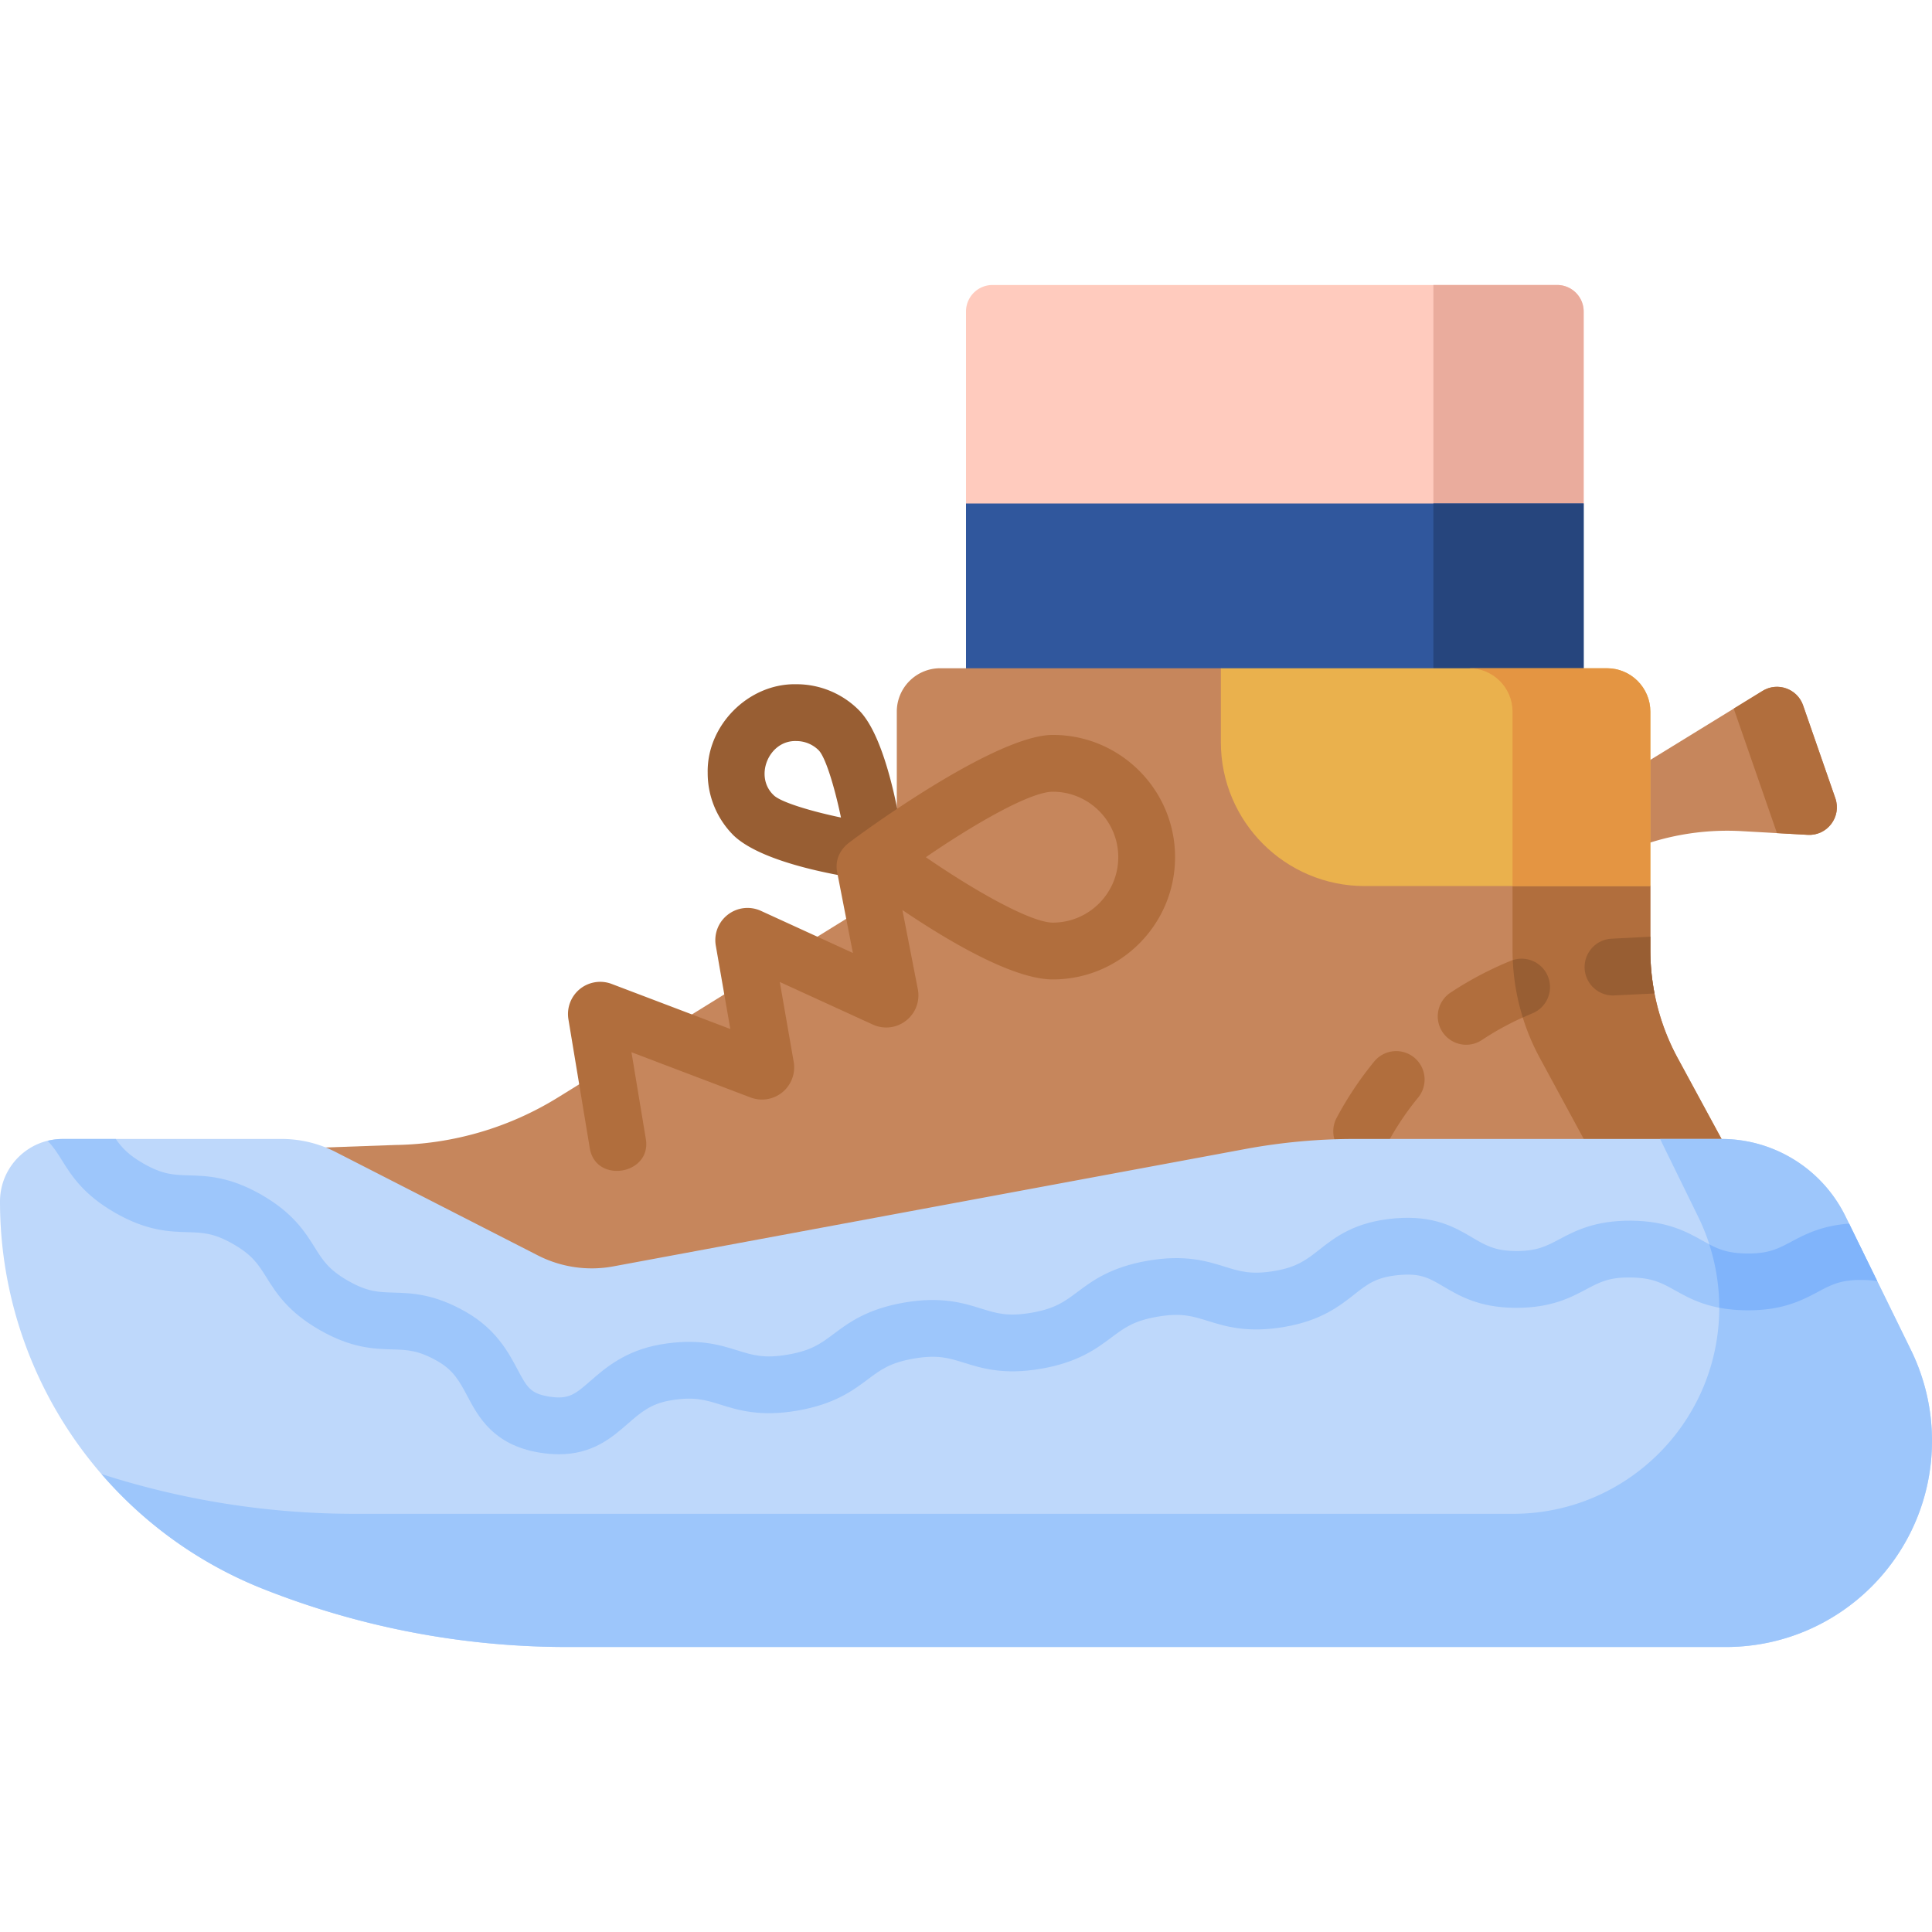 <svg viewBox="0 0 512 512" xmlns="http://www.w3.org/2000/svg"><g><path d="m414.875 232.747 15.387-6.797a67.995 67.995 0 0 1 31.287-5.691l17.502.983c5.203.292 9.037-4.79 7.328-9.713l-8.539-24.592c-1.535-4.421-6.766-6.287-10.753-3.836l-38.563 23.709z" fill="#c6865c"></path><path d="m486.379 211.529-8.539-24.592c-1.535-4.421-6.766-6.287-10.753-3.836l-7.627 4.689 11.457 32.995 8.134.457c5.203.292 9.037-4.79 7.328-9.713z" fill="#b16e3d"></path><path d="M417.679 143.467H258.008L256 133.432V82.553a7.026 7.026 0 0 1 7.026-7.026H412.66a7.026 7.026 0 0 1 7.026 7.026v50.879z" fill="#ffcbbe"></path><path d="M417.679 143.467h-37.815v-67.94h32.796a7.026 7.026 0 0 1 7.026 7.026v50.879z" fill="#eaac9d"></path><path d="M256 133.432h163.686v72.57H256z" fill="#30579d"></path><path d="M379.864 133.432h39.822v72.57h-39.822z" fill="#26457d"></path><path d="M474.007 334.623v39.208H67.113v-69.057l37.689-1.343a84.207 84.207 0 0 0 43.11-12.622l79.848-49.483a20.922 20.922 0 0 0 9.901-17.784V188.6c0-6.355 5.152-11.507 11.507-11.507h74.371l113.818 57.725v17.007a59.96 59.96 0 0 0 7.249 28.578z" fill="#c6865c"></path><path d="M444.608 280.403a59.948 59.948 0 0 1-7.249-28.578v-17.007l-22.483-53.487-25.546-4.238c6.355 0 11.507 5.152 11.507 11.507v63.225a59.96 59.96 0 0 0 7.249 28.578l29.4 54.22v39.208h36.522v-39.208z" fill="#b16e3d"></path><path d="M427.458 263.812c.118 0 7.848-.379 11.009-.534a59.928 59.928 0 0 1-1.108-11.453v-3.591l-10.334.534a7.528 7.528 0 0 0-7.075 7.956 7.527 7.527 0 0 0 7.508 7.088z" fill="#985e33"></path><path d="M360.852 307.331a7.529 7.529 0 0 1-6.638-11.07 91.449 91.449 0 0 1 10.054-15.053 7.529 7.529 0 0 1 11.629 9.563 76.372 76.372 0 0 0-8.395 12.569 7.526 7.526 0 0 1-6.65 3.991zM388.556 276.869a7.53 7.53 0 0 1-4.164-13.806 91.527 91.527 0 0 1 16.011-8.451 7.529 7.529 0 0 1 5.673 13.947 76.378 76.378 0 0 0-13.369 7.057 7.5 7.5 0 0 1-4.151 1.253z" fill="#b16e3d"></path><path d="M410.213 258.75c-1.5-3.686-5.587-5.531-9.312-4.31a59.933 59.933 0 0 0 2.656 15.219c.836-.376 1.671-.754 2.519-1.099a7.53 7.53 0 0 0 4.137-9.81zM232.116 233.43c-7.44-.853-29.64-4.328-37.695-12.02a23.328 23.328 0 0 1-6.877-16.602c-.261-12.62 10.858-23.74 23.478-23.478a23.328 23.328 0 0 1 16.602 6.876v.001c7.441 7.44 11.028 29.95 11.949 36.671.711 4.377-3.042 8.661-7.457 8.552zm-21.094-37.043c-7.273-.26-11.28 9.421-5.955 14.378 1.749 1.711 9.112 4.066 17.801 5.89-1.824-8.689-4.178-16.05-5.891-17.802a8.367 8.367 0 0 0-5.955-2.466z" fill="#985e33"></path><path d="M279.008 194.76c-15.484 0-51.894 26.89-54.14 28.672s-3.638 4.5-3.011 7.716l4.168 21.395-24.372-11.156a8.513 8.513 0 0 0-8.76 1 8.514 8.514 0 0 0-3.198 8.222l3.846 22.087-31.454-11.947a8.564 8.564 0 0 0-8.435 1.369 8.558 8.558 0 0 0-3.016 8l5.643 34.056c1.495 9.695 16.587 7.127 14.853-2.46l-3.788-22.862 31.558 11.987a8.545 8.545 0 0 0 8.461-1.395 8.552 8.552 0 0 0 2.975-8.045l-3.685-21.163 24.651 11.283a8.5 8.5 0 0 0 8.829-1.055 8.499 8.499 0 0 0 3.097-8.335l-4.084-20.961c11.723 7.938 29.185 18.389 39.859 18.389 17.865 0 32.399-14.535 32.399-32.4s-14.532-32.397-32.396-32.397zm0 49.742c-5.677 0-20.373-8.186-33.646-17.334 12.219-8.401 27.519-17.351 33.646-17.351 9.563 0 17.343 7.78 17.343 17.342-.001 9.563-7.781 17.343-17.343 17.343z" fill="#b16e3d"></path><path d="M361.683 234.817h75.676V188.6c0-6.355-5.152-11.507-11.507-11.507H323.54v19.582c0 21.065 17.077 38.142 38.143 38.142z" fill="#eab14d"></path><path d="M437.358 234.817V188.6c0-6.355-5.152-11.507-11.507-11.507H389.33c6.355 0 11.507 5.152 11.507 11.507v46.218h36.521z" fill="#e49542"></path><path d="M457.346 436.474H150.291a218.526 218.526 0 0 1-80.567-15.394C27.636 404.386 0 363.695 0 318.417c0-9.159 7.425-16.584 16.584-16.584h58.041c4.968 0 9.864 1.179 14.287 3.441l53.617 27.416a31.382 31.382 0 0 0 20.018 2.913l167.445-31.097a159.036 159.036 0 0 1 29.033-2.673h97.164a36.615 36.615 0 0 1 32.881 20.508l17.357 35.437a54.649 54.649 0 0 1 5.571 24.041c.002 30.185-24.468 54.655-54.652 54.655z" fill="#bed8fb"></path><path d="m506.429 357.779-17.357-35.437a36.613 36.613 0 0 0-32.881-20.508h-16.252l10.113 20.647a54.649 54.649 0 0 1 5.571 24.041c0 30.185-24.47 54.654-54.654 54.654H93.914a218.5 218.5 0 0 1-67.02-10.542 110.255 110.255 0 0 0 42.831 30.446 218.518 218.518 0 0 0 80.567 15.394h307.055c30.185 0 54.654-24.469 54.654-54.654a54.677 54.677 0 0 0-5.572-24.041z" fill="#9dc6fb"></path><path d="M490.018 324.273c-7.298.549-11.665 2.855-15.282 4.774-3.502 1.859-6.044 3.219-11.795 3.141-5.763-.062-8.264-1.459-11.725-3.394-4.148-2.317-9.31-5.202-18.908-5.305-9.6-.067-14.821 2.67-19.017 4.898-3.502 1.859-6.012 3.216-11.794 3.141-5.386-.058-7.888-1.535-11.352-3.58-4.477-2.643-10.043-5.936-20.37-5.08-10.715.888-15.935 4.997-20.128 8.3-3.274 2.577-5.86 4.614-11.754 5.627-6.286 1.081-9.243.159-13.336-1.116-4.683-1.461-10.511-3.277-20.366-1.582-9.856 1.694-14.741 5.352-18.667 8.291-3.431 2.569-5.911 4.425-12.195 5.505-6.285 1.081-9.241.158-13.333-1.117-4.682-1.46-10.509-3.277-20.364-1.582-9.856 1.694-14.742 5.352-18.667 8.291-3.431 2.569-5.91 4.425-12.194 5.505-6.283 1.081-9.239.158-13.332-1.117-4.682-1.461-10.509-3.279-20.364-1.583-9.349 1.608-14.694 6.263-18.596 9.662-4.086 3.56-5.777 5.033-11.14 4.131-4.809-.809-5.731-2.543-8.195-7.177-2.388-4.492-5.658-10.644-13.65-15.223-8.418-4.823-14.377-4.992-19.165-5.13-4.046-.116-6.97-.199-12.109-3.144-5.138-2.944-6.688-5.424-8.834-8.855-2.539-4.061-5.699-9.115-14.116-13.938-8.416-4.822-14.375-4.992-19.163-5.129-4.045-.116-6.968-.199-12.107-3.143-3.894-2.231-5.726-4.196-7.32-6.51H16.584c-1.374 0-2.702.186-3.979.501 1.573 1.579 2.59 3.207 3.796 5.136 2.539 4.061 5.699 9.116 14.115 13.938s14.375 4.992 19.163 5.129c4.045.116 6.968.199 12.106 3.143s6.689 5.424 8.834 8.855c2.539 4.061 5.699 9.115 14.115 13.938 8.418 4.823 14.377 4.992 19.165 5.13 4.046.116 6.97.199 12.109 3.144 4.222 2.418 5.819 5.423 7.841 9.226 2.898 5.452 6.867 12.919 18.993 14.958 1.892.318 3.638.462 5.258.462 8.982 0 14.061-4.424 18.268-8.088 3.389-2.952 6.066-5.284 11.257-6.176 6.284-1.081 9.24-.158 13.331 1.117 4.682 1.461 10.511 3.276 20.365 1.583 9.855-1.694 14.741-5.352 18.667-8.291 3.431-2.569 5.911-4.425 12.195-5.505 6.285-1.081 9.241-.158 13.333 1.117 4.682 1.459 10.509 3.277 20.364 1.582 9.856-1.694 14.741-5.352 18.667-8.291 3.431-2.569 5.911-4.425 12.195-5.505s9.241-.159 13.335 1.117c4.682 1.46 10.508 3.274 20.366 1.581 9.658-1.66 14.571-5.528 18.518-8.636 3.525-2.776 5.855-4.61 12.057-5.124 5.552-.463 7.778.859 11.472 3.039 4.203 2.481 9.433 5.57 18.845 5.672l.517.002c9.269 0 14.38-2.713 18.5-4.9 3.501-1.859 6.052-3.243 11.795-3.141 5.763.062 8.264 1.459 11.725 3.393 4.147 2.317 9.309 5.202 18.907 5.306l.517.002c9.27 0 14.38-2.712 18.501-4.9 3.502-1.859 6.051-3.239 11.796-3.141 1.491.016 2.762.123 3.889.304z" fill="#9dc6fb"></path><path d="M490.018 324.273c-7.298.549-11.665 2.855-15.282 4.774-3.502 1.859-6.044 3.219-11.795 3.141-4.756-.051-7.291-1.012-9.976-2.434a54.648 54.648 0 0 1 2.658 16.766l-.001.037c2.085.4 4.438.658 7.157.687l.517.002c9.27 0 14.38-2.712 18.501-4.9 3.502-1.859 6.051-3.239 11.796-3.141 1.491.016 2.762.123 3.889.304z" fill="#80b4fb"></path></g></svg>